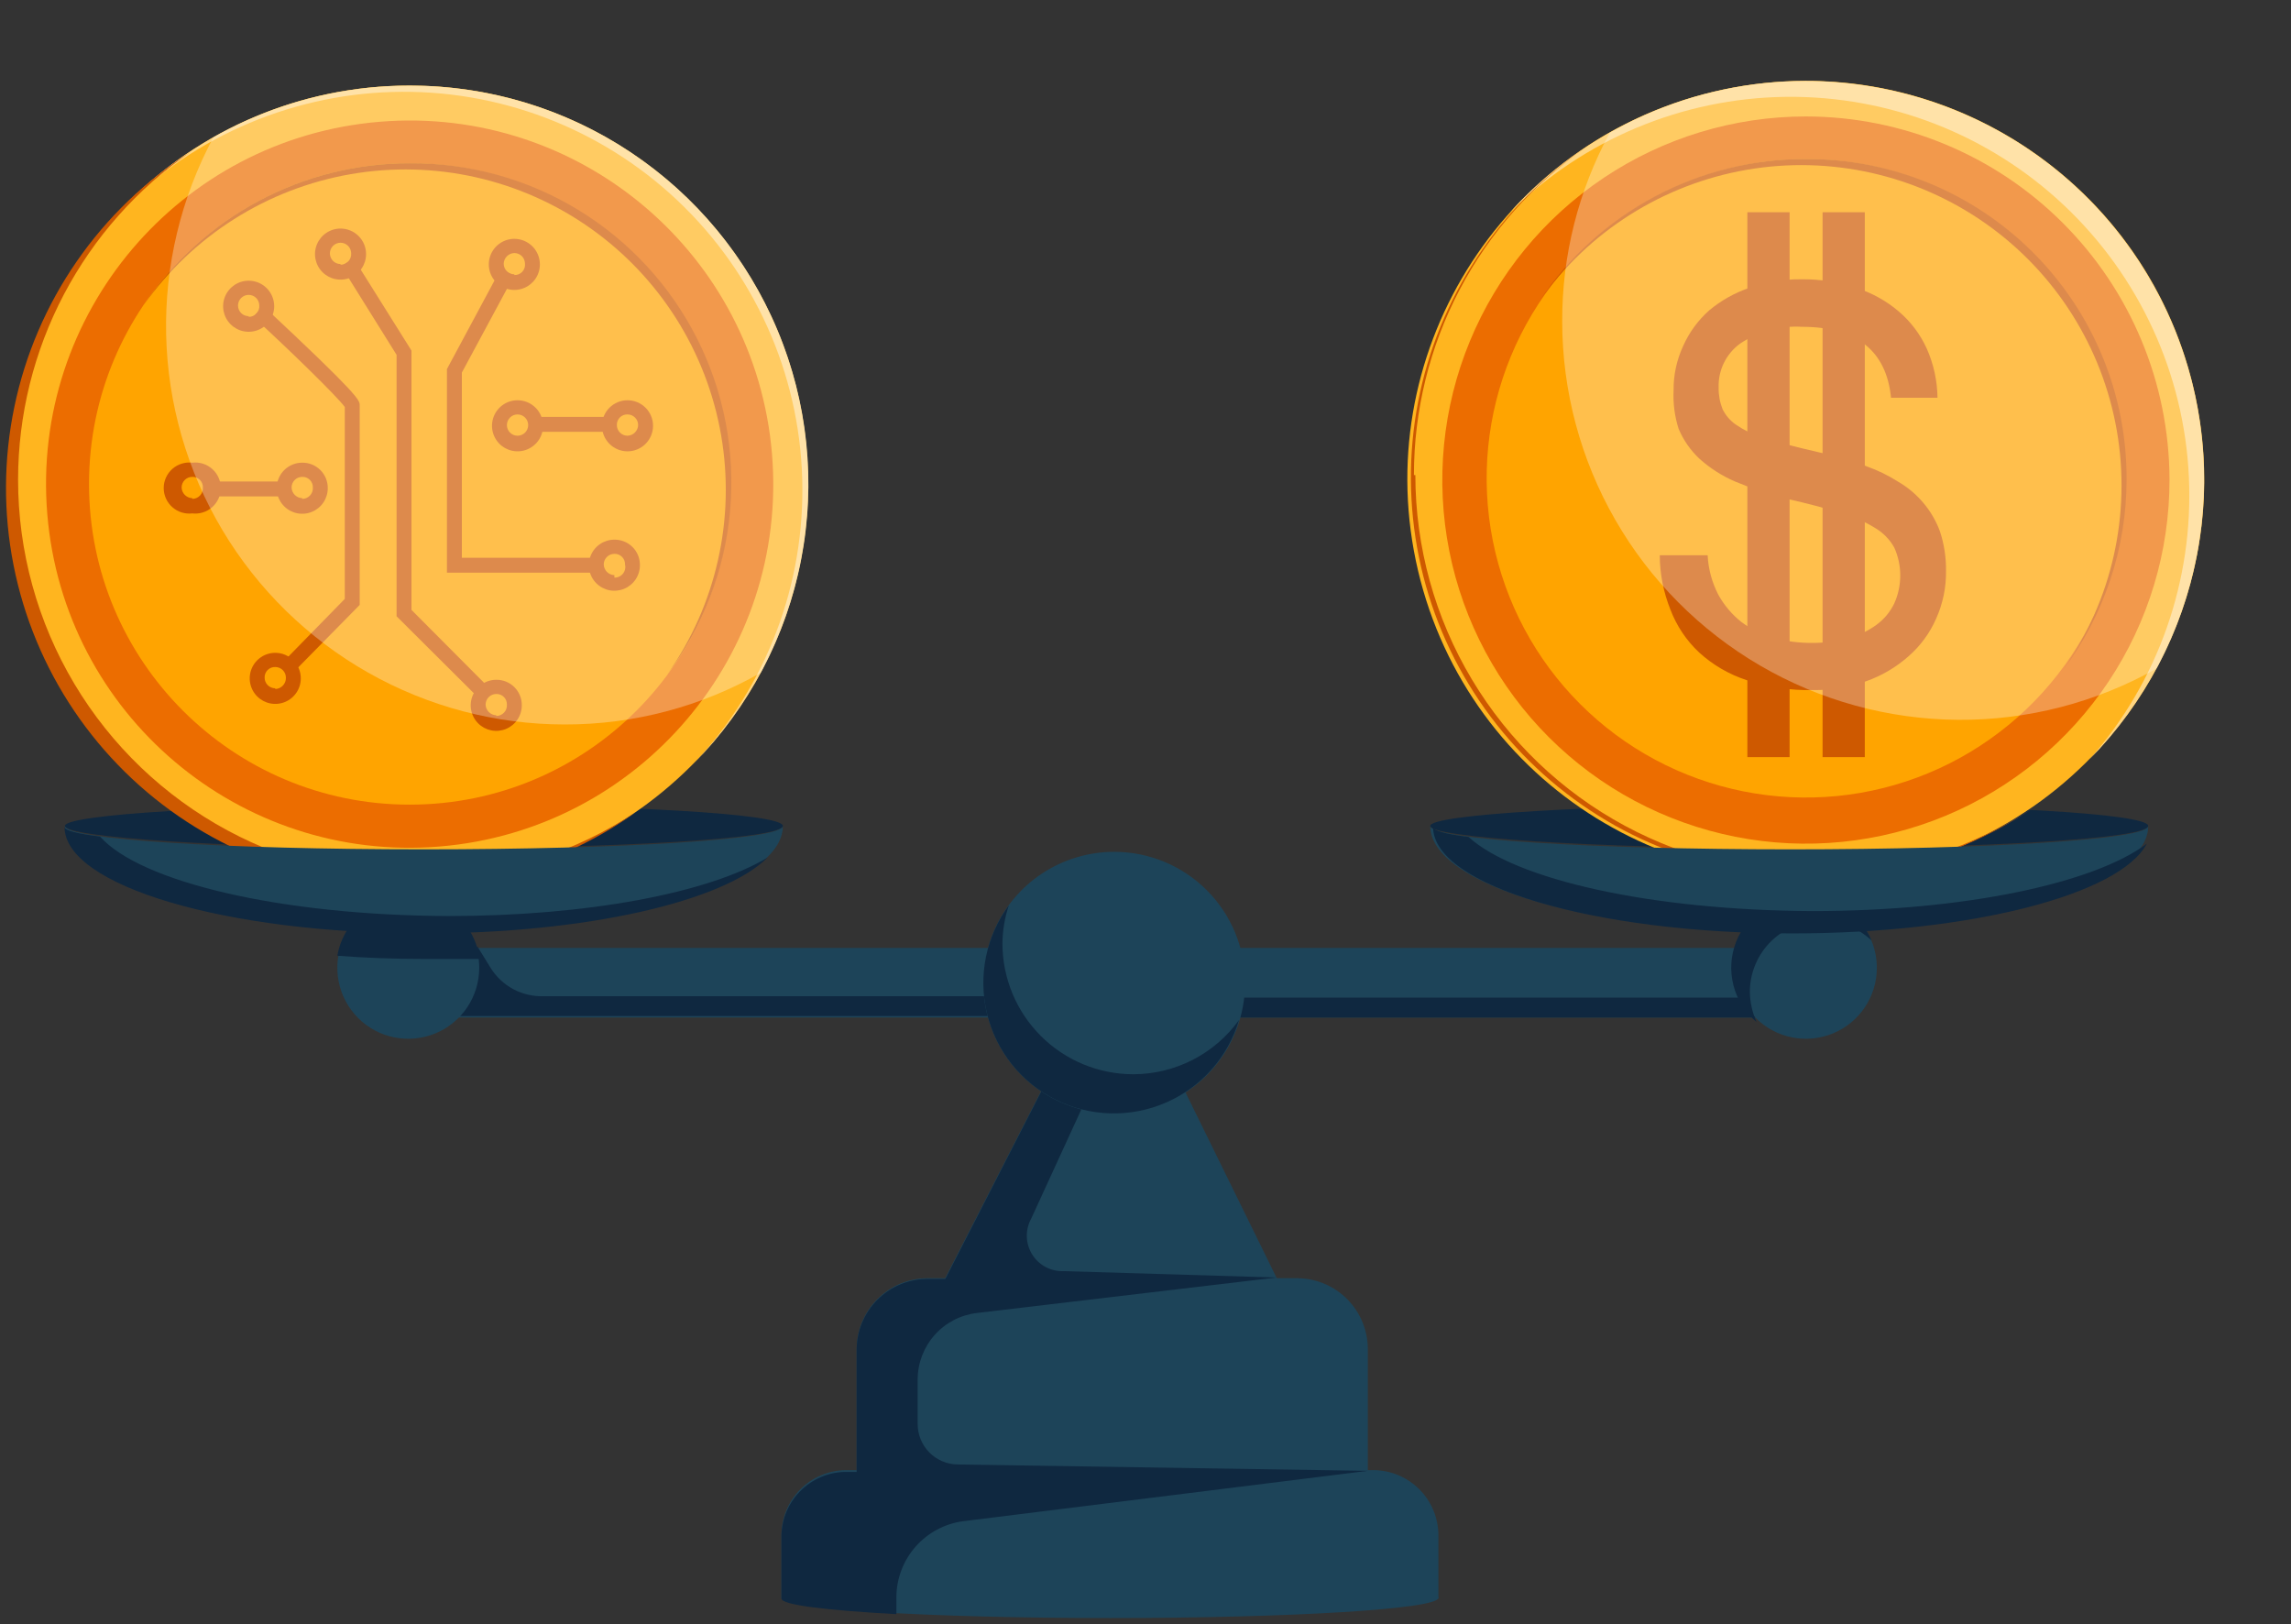 <svg width="292" height="207" viewBox="0 0 292 207" fill="none" xmlns="http://www.w3.org/2000/svg">
<rect x="0" y="0" width="292" height="207" fill="#333333" stroke="none"/>
<path d="M228.182 102.549C202.909 102.549 182.293 103.815 182.293 105.261C182.293 106.708 202.773 108.11 228.047 108.11C253.32 108.11 273.801 106.844 273.801 105.261C273.801 103.679 253.456 102.549 228.182 102.549Z" fill="#0F2840"/>
<path d="M54.027 102.549C28.573 102.549 8.273 103.815 8.273 105.261C8.273 106.708 28.754 108.11 54.027 108.11C79.3 108.11 99.781 106.844 99.781 105.261C99.781 103.679 79.3 102.549 54.027 102.549Z" fill="#0F2840"/>
<path d="M52.219 112.448C80.26 112.448 102.991 89.718 102.991 61.678C102.991 33.639 80.26 10.908 52.219 10.908C24.178 10.908 1.446 33.639 1.446 61.678C1.446 89.718 24.178 112.448 52.219 112.448Z" fill="#FFB51F"/>
<path d="M56.033 107.883C81.54 105.773 100.507 83.386 98.396 57.88C96.286 32.375 73.897 13.409 48.391 15.52C22.884 17.63 3.917 40.017 6.028 65.522C8.138 91.028 30.527 109.993 56.033 107.883Z" fill="#EC6D00"/>
<path d="M52.219 102.547C74.791 102.547 93.09 84.249 93.09 61.678C93.09 39.106 74.791 20.809 52.219 20.809C29.646 20.809 11.347 39.106 11.347 61.678C11.347 84.249 29.646 102.547 52.219 102.547Z" fill="#FFA400"/>
<path d="M52.445 44.679L45.075 32.925L43.493 33.919L50.546 45.222V78.541L61.351 89.301L62.663 87.99L52.445 77.727V44.679Z" fill="#CE5900"/>
<path d="M33.546 38.984L32.28 40.386C36.802 44.5 43.041 50.603 43.945 51.869V76.327L35.943 84.51L37.254 85.821L45.844 77.096V51.643C45.844 51.01 45.844 50.468 33.546 38.984Z" fill="#CE5900"/>
<path d="M36.259 61.363H25.996V63.262H36.259V61.363Z" fill="#CE5900"/>
<path d="M58.865 47.484L65.511 35.142L63.838 34.237L56.966 47.032V72.982H76.814V71.083H58.865V47.484Z" fill="#CE5900"/>
<path d="M78.487 53.133H68.269V55.032H78.487V53.133Z" fill="#CE5900"/>
<path d="M31.693 35.773C31.049 35.773 30.419 35.963 29.884 36.321C29.349 36.679 28.932 37.187 28.685 37.782C28.439 38.377 28.374 39.031 28.5 39.663C28.626 40.294 28.936 40.874 29.391 41.329C29.846 41.784 30.426 42.094 31.058 42.22C31.689 42.346 32.344 42.281 32.938 42.035C33.533 41.788 34.042 41.371 34.399 40.836C34.757 40.301 34.948 39.671 34.948 39.028C34.948 38.164 34.605 37.336 33.995 36.726C33.384 36.115 32.556 35.773 31.693 35.773ZM31.693 40.293C31.333 40.293 30.988 40.151 30.734 39.896C30.479 39.642 30.336 39.297 30.336 38.937C30.336 38.577 30.479 38.232 30.734 37.978C30.988 37.724 31.333 37.581 31.693 37.581C32.053 37.581 32.398 37.724 32.652 37.978C32.906 38.232 33.049 38.577 33.049 38.937C33.062 39.123 33.036 39.309 32.973 39.484C32.91 39.659 32.812 39.819 32.685 39.955C32.558 40.091 32.404 40.199 32.234 40.273C32.063 40.346 31.879 40.384 31.693 40.384V40.293Z" fill="#CE5900"/>
<path d="M35.084 83.198C34.44 83.198 33.81 83.389 33.275 83.747C32.74 84.105 32.322 84.613 32.076 85.208C31.83 85.802 31.765 86.457 31.891 87.088C32.017 87.72 32.327 88.3 32.782 88.755C33.237 89.21 33.817 89.52 34.449 89.646C35.08 89.771 35.734 89.707 36.329 89.461C36.924 89.214 37.432 88.797 37.79 88.262C38.148 87.726 38.339 87.097 38.339 86.453C38.339 85.59 37.996 84.762 37.385 84.152C36.775 83.541 35.947 83.198 35.084 83.198ZM35.084 87.719C34.724 87.719 34.379 87.576 34.124 87.322C33.87 87.068 33.727 86.723 33.727 86.363C33.721 86.183 33.752 86.004 33.818 85.837C33.884 85.669 33.983 85.517 34.111 85.39C34.238 85.263 34.39 85.163 34.557 85.097C34.725 85.031 34.904 85 35.084 85.007C35.443 85.007 35.788 85.15 36.043 85.404C36.297 85.658 36.44 86.003 36.44 86.363C36.446 86.547 36.416 86.73 36.351 86.903C36.286 87.075 36.188 87.233 36.062 87.367C35.936 87.502 35.785 87.61 35.617 87.686C35.449 87.762 35.268 87.804 35.084 87.81V87.719Z" fill="#CE5900"/>
<path d="M24.504 58.966C24.047 58.912 23.584 58.955 23.146 59.093C22.707 59.231 22.303 59.46 21.959 59.765C21.615 60.071 21.34 60.445 21.152 60.865C20.963 61.284 20.866 61.739 20.866 62.198C20.866 62.658 20.963 63.113 21.152 63.532C21.34 63.952 21.615 64.326 21.959 64.632C22.303 64.937 22.707 65.166 23.146 65.304C23.584 65.442 24.047 65.485 24.504 65.431C24.961 65.485 25.424 65.442 25.862 65.304C26.301 65.166 26.706 64.937 27.049 64.632C27.393 64.326 27.668 63.952 27.856 63.532C28.045 63.113 28.142 62.658 28.142 62.198C28.142 61.739 28.045 61.284 27.856 60.865C27.668 60.445 27.393 60.071 27.049 59.765C26.706 59.46 26.301 59.231 25.862 59.093C25.424 58.955 24.961 58.912 24.504 58.966ZM24.504 63.487C24.148 63.476 23.809 63.329 23.558 63.077C23.305 62.825 23.159 62.487 23.148 62.131C23.148 61.771 23.291 61.426 23.545 61.172C23.799 60.917 24.144 60.774 24.504 60.774C24.684 60.768 24.863 60.799 25.03 60.865C25.198 60.931 25.35 61.03 25.477 61.157C25.604 61.285 25.704 61.437 25.77 61.604C25.836 61.772 25.867 61.951 25.86 62.131C25.873 62.316 25.847 62.502 25.784 62.677C25.722 62.853 25.624 63.013 25.497 63.149C25.369 63.284 25.216 63.392 25.045 63.466C24.874 63.54 24.69 63.578 24.504 63.577V63.487Z" fill="#CE5900"/>
<path d="M38.52 58.966C37.876 58.966 37.246 59.157 36.711 59.515C36.176 59.872 35.758 60.381 35.512 60.975C35.266 61.57 35.201 62.225 35.327 62.856C35.452 63.488 35.763 64.068 36.218 64.523C36.673 64.978 37.253 65.288 37.885 65.414C38.516 65.539 39.17 65.475 39.765 65.228C40.36 64.982 40.868 64.565 41.226 64.03C41.584 63.494 41.775 62.865 41.775 62.221C41.781 61.792 41.701 61.366 41.539 60.968C41.378 60.571 41.138 60.209 40.835 59.906C40.531 59.602 40.17 59.363 39.772 59.202C39.375 59.04 38.949 58.96 38.52 58.966ZM38.52 63.487C38.163 63.476 37.825 63.329 37.573 63.077C37.321 62.825 37.175 62.487 37.163 62.131C37.163 61.771 37.306 61.426 37.56 61.172C37.815 60.917 38.16 60.775 38.52 60.775C38.699 60.768 38.879 60.799 39.046 60.865C39.213 60.931 39.365 61.031 39.493 61.158C39.62 61.285 39.72 61.437 39.785 61.604C39.851 61.772 39.882 61.951 39.876 62.131C39.888 62.316 39.862 62.502 39.8 62.678C39.737 62.853 39.639 63.013 39.512 63.149C39.385 63.285 39.231 63.393 39.06 63.466C38.89 63.54 38.706 63.578 38.52 63.578V63.487Z" fill="#CE5900"/>
<path d="M63.25 86.635C62.606 86.635 61.977 86.826 61.442 87.184C60.907 87.541 60.489 88.05 60.243 88.644C59.996 89.239 59.932 89.894 60.058 90.525C60.183 91.157 60.493 91.737 60.949 92.192C61.404 92.647 61.984 92.957 62.615 93.083C63.247 93.208 63.901 93.144 64.496 92.897C65.091 92.651 65.599 92.234 65.957 91.699C66.315 91.163 66.506 90.534 66.506 89.89C66.512 89.461 66.432 89.035 66.27 88.637C66.109 88.24 65.869 87.878 65.566 87.575C65.262 87.271 64.901 87.032 64.503 86.871C64.106 86.709 63.679 86.629 63.25 86.635ZM63.25 91.156C62.894 91.145 62.556 90.998 62.304 90.746C62.052 90.494 61.905 90.156 61.894 89.8C61.894 89.622 61.929 89.445 61.997 89.281C62.065 89.116 62.165 88.967 62.291 88.841C62.417 88.715 62.567 88.615 62.731 88.547C62.896 88.478 63.072 88.444 63.25 88.444C63.43 88.437 63.609 88.468 63.777 88.534C63.944 88.6 64.096 88.699 64.224 88.827C64.351 88.954 64.45 89.106 64.516 89.273C64.582 89.441 64.613 89.62 64.607 89.8C64.619 89.985 64.593 90.171 64.531 90.347C64.468 90.522 64.37 90.682 64.243 90.818C64.116 90.954 63.962 91.061 63.791 91.135C63.62 91.209 63.436 91.247 63.25 91.246V91.156Z" fill="#CE5900"/>
<path d="M78.306 68.777C77.662 68.777 77.033 68.968 76.497 69.325C75.962 69.683 75.545 70.191 75.298 70.786C75.052 71.381 74.988 72.035 75.113 72.667C75.239 73.298 75.549 73.878 76.004 74.333C76.459 74.789 77.039 75.099 77.671 75.224C78.302 75.35 78.957 75.285 79.552 75.039C80.146 74.793 80.655 74.376 81.013 73.84C81.37 73.305 81.561 72.675 81.561 72.032C81.567 71.603 81.487 71.177 81.326 70.779C81.164 70.381 80.925 70.02 80.621 69.716C80.318 69.413 79.957 69.174 79.559 69.012C79.161 68.851 78.735 68.771 78.306 68.777ZM78.306 73.298C77.95 73.286 77.611 73.14 77.359 72.888C77.107 72.636 76.961 72.297 76.95 71.941C76.95 71.582 77.093 71.237 77.347 70.982C77.601 70.728 77.946 70.585 78.306 70.585C78.486 70.579 78.665 70.609 78.832 70.675C79 70.741 79.152 70.841 79.279 70.968C79.406 71.096 79.506 71.248 79.572 71.415C79.638 71.582 79.669 71.761 79.662 71.941C79.711 72.144 79.712 72.355 79.666 72.558C79.62 72.761 79.528 72.951 79.397 73.112C79.266 73.274 79.099 73.404 78.91 73.491C78.721 73.578 78.514 73.62 78.306 73.614V73.298Z" fill="#CE5900"/>
<path d="M79.979 51.009C79.551 51.009 79.128 51.093 78.733 51.257C78.338 51.42 77.979 51.66 77.677 51.962C77.375 52.264 77.135 52.623 76.971 53.018C76.808 53.413 76.724 53.836 76.724 54.264C76.724 54.691 76.808 55.115 76.971 55.51C77.135 55.904 77.375 56.263 77.677 56.566C77.979 56.868 78.338 57.108 78.733 57.271C79.128 57.435 79.551 57.519 79.979 57.519C80.406 57.519 80.829 57.435 81.225 57.271C81.619 57.108 81.978 56.868 82.281 56.566C82.583 56.263 82.823 55.904 82.986 55.51C83.15 55.115 83.234 54.691 83.234 54.264C83.234 53.836 83.15 53.413 82.986 53.018C82.823 52.623 82.583 52.264 82.281 51.962C81.978 51.66 81.619 51.42 81.225 51.257C80.829 51.093 80.406 51.009 79.979 51.009ZM79.979 55.53C79.619 55.53 79.274 55.387 79.02 55.133C78.765 54.878 78.622 54.533 78.622 54.173C78.616 53.994 78.647 53.814 78.713 53.647C78.779 53.48 78.878 53.328 79.006 53.2C79.133 53.073 79.285 52.974 79.452 52.907C79.62 52.842 79.799 52.811 79.979 52.817C80.157 52.817 80.333 52.852 80.498 52.92C80.662 52.989 80.812 53.089 80.938 53.214C81.064 53.34 81.164 53.49 81.232 53.654C81.3 53.819 81.335 53.995 81.335 54.173C81.324 54.53 81.177 54.868 80.925 55.12C80.673 55.372 80.335 55.518 79.979 55.53Z" fill="#CE5900"/>
<path d="M65.556 30.439C64.912 30.439 64.283 30.63 63.748 30.988C63.212 31.346 62.795 31.854 62.549 32.449C62.302 33.044 62.238 33.698 62.364 34.33C62.489 34.961 62.799 35.541 63.254 35.996C63.71 36.451 64.29 36.761 64.921 36.887C65.552 37.013 66.207 36.948 66.802 36.702C67.397 36.455 67.905 36.038 68.263 35.503C68.621 34.968 68.811 34.338 68.811 33.694C68.811 32.831 68.468 32.003 67.858 31.393C67.248 30.782 66.419 30.439 65.556 30.439ZM65.556 34.96C65.196 34.96 64.851 34.818 64.597 34.563C64.343 34.309 64.2 33.964 64.2 33.604C64.211 33.248 64.358 32.91 64.61 32.658C64.862 32.406 65.2 32.259 65.556 32.248C65.916 32.248 66.261 32.391 66.515 32.645C66.77 32.899 66.912 33.244 66.912 33.604C66.932 33.791 66.911 33.98 66.851 34.159C66.791 34.337 66.694 34.5 66.565 34.638C66.436 34.775 66.28 34.883 66.106 34.954C65.931 35.025 65.744 35.058 65.556 35.051V34.96Z" fill="#CE5900"/>
<path d="M43.403 29.128C42.759 29.128 42.129 29.319 41.594 29.677C41.059 30.034 40.642 30.543 40.395 31.137C40.149 31.732 40.084 32.387 40.21 33.018C40.336 33.649 40.645 34.229 41.101 34.685C41.556 35.14 42.136 35.45 42.767 35.575C43.399 35.701 44.053 35.637 44.648 35.39C45.243 35.144 45.752 34.727 46.109 34.191C46.467 33.656 46.658 33.027 46.658 32.383C46.658 31.956 46.574 31.532 46.41 31.137C46.246 30.742 46.007 30.384 45.704 30.081C45.402 29.779 45.043 29.539 44.648 29.376C44.253 29.212 43.83 29.128 43.403 29.128ZM43.403 33.649C43.224 33.649 43.048 33.614 42.883 33.546C42.719 33.477 42.569 33.378 42.444 33.252C42.318 33.126 42.218 32.976 42.15 32.812C42.081 32.647 42.046 32.471 42.046 32.293C42.046 31.933 42.189 31.588 42.444 31.334C42.698 31.079 43.043 30.936 43.403 30.936C43.762 30.936 44.107 31.079 44.362 31.334C44.616 31.588 44.759 31.933 44.759 32.293C44.771 32.478 44.745 32.664 44.683 32.839C44.62 33.014 44.522 33.175 44.395 33.311C44.268 33.446 44.114 33.554 43.943 33.628C43.773 33.702 43.589 33.74 43.403 33.739V33.649Z" fill="#CE5900"/>
<path d="M65.963 51.009C65.319 51.009 64.69 51.2 64.155 51.557C63.619 51.915 63.202 52.423 62.956 53.018C62.709 53.613 62.645 54.267 62.77 54.899C62.896 55.53 63.206 56.11 63.661 56.566C64.117 57.021 64.697 57.331 65.328 57.456C65.96 57.582 66.614 57.517 67.209 57.271C67.804 57.025 68.312 56.608 68.67 56.072C69.027 55.537 69.218 54.908 69.218 54.264C69.218 53.401 68.875 52.573 68.265 51.962C67.654 51.352 66.826 51.009 65.963 51.009ZM65.963 55.53C65.785 55.53 65.609 55.495 65.444 55.426C65.279 55.358 65.13 55.258 65.004 55.133C64.878 55.007 64.778 54.857 64.71 54.693C64.642 54.528 64.607 54.352 64.607 54.173C64.607 53.814 64.75 53.469 65.004 53.214C65.258 52.96 65.603 52.817 65.963 52.817C66.323 52.817 66.668 52.96 66.922 53.214C67.177 53.469 67.32 53.814 67.32 54.173C67.32 54.533 67.177 54.878 66.922 55.133C66.668 55.387 66.323 55.53 65.963 55.53Z" fill="#CE5900"/>
<path d="M52.219 10.908C45.119 10.898 38.096 12.382 31.608 15.264C25.119 18.146 19.31 22.361 14.557 27.636C23.796 17.84 36.549 12.115 50.009 11.721C63.469 11.326 76.534 16.295 86.331 25.534C96.127 34.772 101.853 47.523 102.247 60.983C102.641 74.442 97.672 87.507 88.433 97.303C95.456 90.173 100.215 81.126 102.111 71.299C104.008 61.473 102.958 51.305 99.093 42.073C95.228 32.841 88.721 24.958 80.389 19.413C72.057 13.868 62.272 10.909 52.264 10.908H52.219Z" fill="#FFD683"/>
<path d="M52.219 20.809C45.514 20.796 38.911 22.441 32.995 25.596C27.079 28.75 22.035 33.318 18.31 38.892C24.551 30.044 34.052 24.037 44.723 22.192C55.394 20.348 66.36 22.819 75.209 29.059C84.058 35.3 90.066 44.801 91.91 55.471C93.754 66.141 91.284 77.106 85.042 85.955C89.604 79.892 92.379 72.674 93.054 65.117C93.729 57.56 92.278 49.965 88.864 43.189C85.45 36.413 80.209 30.727 73.734 26.772C67.258 22.817 59.806 20.752 52.219 20.809Z" fill="#CE5900"/>
<g style="mix-blend-mode:soft-light" opacity="0.3">
<path d="M52.219 10.908C43.459 10.906 34.848 13.164 27.217 17.464C23.057 25.205 20.976 33.892 21.177 42.678C21.378 51.463 23.855 60.047 28.364 67.589C32.874 75.132 39.262 81.376 46.906 85.713C54.55 90.049 63.188 92.329 71.976 92.33C80.743 92.345 89.362 90.07 96.978 85.73C101.141 77.992 103.224 69.306 103.024 60.522C102.824 51.737 100.347 43.156 95.836 35.615C91.326 28.075 84.935 21.834 77.29 17.504C69.644 13.173 61.006 10.9 52.219 10.908Z" fill="white"/>
</g>
<path d="M2.305 61.09C2.315 52.876 4.32 44.786 8.147 37.518C11.975 30.249 17.51 24.019 24.278 19.362C18.556 23.004 13.621 27.755 9.766 33.334C5.91 38.914 3.212 45.21 1.83 51.85C0.448 58.49 0.41 65.34 1.72 71.995C3.029 78.649 5.658 84.974 9.453 90.596C13.247 96.218 18.129 101.022 23.811 104.726C29.494 108.43 35.86 110.958 42.535 112.16C49.211 113.363 56.059 113.216 62.676 111.728C69.294 110.24 75.546 107.441 81.064 103.497C73.408 108.554 64.525 111.442 55.358 111.854C46.192 112.267 37.085 110.187 29.006 105.837C20.928 101.487 14.179 95.029 9.477 87.15C4.775 79.271 2.297 70.266 2.305 61.09Z" fill="#CE5900"/>
<path d="M241.82 110.497C269.112 104.056 286.014 76.712 279.572 49.423C273.131 22.133 245.786 5.232 218.494 11.673C191.203 18.113 174.301 45.458 180.742 72.747C187.184 100.037 214.529 116.938 241.82 110.497Z" fill="#FFB51F"/>
<path d="M230.172 14.842C221.002 14.842 212.039 17.562 204.416 22.658C196.793 27.754 190.854 34.996 187.349 43.469C183.844 51.942 182.931 61.264 184.727 70.255C186.522 79.246 190.945 87.503 197.435 93.98C203.925 100.457 212.191 104.864 221.186 106.641C230.182 108.419 239.502 107.489 247.969 103.967C256.435 100.446 263.666 94.493 268.748 86.86C273.829 79.228 276.531 70.26 276.514 61.091C276.478 48.82 271.581 37.064 262.895 28.395C254.21 19.727 242.443 14.854 230.172 14.842Z" fill="#EC6D00"/>
<path d="M230.172 20.267C222.124 20.267 214.257 22.653 207.565 27.124C200.874 31.595 195.658 37.949 192.579 45.384C189.499 52.819 188.693 61 190.263 68.893C191.833 76.786 195.709 84.036 201.399 89.726C207.09 95.416 214.34 99.291 222.233 100.861C230.127 102.431 238.308 101.626 245.743 98.546C253.178 95.466 259.533 90.251 264.005 83.56C268.476 76.869 270.862 69.002 270.862 60.955C270.862 50.164 266.575 39.815 258.944 32.184C251.313 24.553 240.963 20.267 230.172 20.267Z" fill="#FFA400"/>
<path d="M230.172 10.32C223.066 10.315 216.038 11.801 209.543 14.682C203.048 17.564 197.23 21.776 192.465 27.048C201.83 17.774 214.432 12.502 227.611 12.343C240.79 12.184 253.516 17.152 263.101 26.197C272.687 35.243 278.383 47.658 278.988 60.824C279.592 73.989 275.057 86.875 266.341 96.76C273.357 89.624 278.11 80.575 280.003 70.748C281.897 60.921 280.846 50.754 276.983 41.522C273.12 32.289 266.617 24.404 258.289 18.853C249.961 13.302 240.18 10.334 230.172 10.32Z" fill="#FFD683"/>
<path d="M230.172 20.266C223.459 20.246 216.847 21.887 210.922 25.042C204.998 28.197 199.947 32.769 196.218 38.35C202.453 29.501 211.948 23.491 222.614 21.643C233.281 19.795 244.245 22.259 253.094 28.494C261.943 34.729 267.953 44.224 269.801 54.89C271.65 65.555 269.185 76.519 262.95 85.367C268.209 78.367 271.049 69.846 271.043 61.09C271.061 55.72 270.016 50.4 267.967 45.436C265.919 40.472 262.909 35.962 259.109 32.167C255.31 28.372 250.797 25.367 245.83 23.324C240.864 21.281 235.542 20.242 230.172 20.266Z" fill="#CE5900"/>
<path d="M180.213 60.548C180.208 52.318 182.206 44.211 186.034 36.925C189.862 29.639 195.405 23.395 202.186 18.73C196.655 22.47 191.916 27.263 188.237 32.835C184.559 38.407 182.015 44.648 180.749 51.204C179.483 57.759 179.521 64.499 180.86 71.04C182.199 77.581 184.814 83.793 188.554 89.324C192.295 94.854 197.088 99.593 202.66 103.271C208.233 106.949 214.475 109.494 221.03 110.76C227.586 112.025 234.327 111.987 240.868 110.648C247.409 109.309 253.622 106.695 259.152 102.954C251.493 107.996 242.613 110.871 233.452 111.275C224.292 111.679 215.192 109.598 207.119 105.251C199.045 100.904 192.299 94.453 187.594 86.583C182.889 78.713 180.401 69.717 180.394 60.548H180.213Z" fill="#CE5900"/>
<path d="M245.091 64.029C244.183 62.962 243.097 62.06 241.881 61.362C240.66 60.586 239.356 59.949 237.993 59.463C236.624 58.917 235.219 58.464 233.789 58.107L229.584 57.112C227.549 56.615 225.877 56.163 224.52 55.711C223.362 55.349 222.265 54.816 221.265 54.129C220.53 53.625 219.938 52.94 219.547 52.139C219.201 51.262 219.032 50.325 219.05 49.382C219.015 48.293 219.248 47.212 219.729 46.234C220.21 45.257 220.923 44.413 221.807 43.776C224.129 42.232 226.891 41.486 229.674 41.651C236.637 41.651 240.435 44.725 241.022 50.693H246.945C246.919 48.543 246.458 46.42 245.589 44.454C244.756 42.606 243.52 40.969 241.972 39.662C240.381 38.315 238.536 37.3 236.546 36.678C234.288 35.927 231.919 35.56 229.539 35.593C227.307 35.574 225.089 35.941 222.983 36.678C221.099 37.312 219.351 38.293 217.829 39.571C216.419 40.826 215.294 42.367 214.528 44.092C213.705 45.861 213.287 47.792 213.308 49.743C213.228 51.395 213.442 53.049 213.941 54.626C214.547 56.081 215.457 57.391 216.608 58.469C217.95 59.67 219.477 60.647 221.129 61.362C223.285 62.27 225.507 63.01 227.775 63.577C230.398 64.165 232.613 64.753 234.467 65.341C236.062 65.761 237.585 66.417 238.988 67.284C240.006 67.885 240.848 68.742 241.429 69.771C241.936 70.894 242.198 72.111 242.198 73.343C242.198 74.574 241.936 75.792 241.429 76.914C240.91 77.99 240.133 78.922 239.169 79.627C238.081 80.421 236.854 81.003 235.552 81.345C234.079 81.747 232.558 81.945 231.031 81.932C229.352 81.953 227.678 81.74 226.057 81.299C224.576 80.871 223.183 80.182 221.943 79.265C220.743 78.311 219.744 77.127 219.004 75.784C218.198 74.227 217.736 72.516 217.648 70.766H211.544C211.558 73.136 212.018 75.483 212.901 77.683C213.689 79.761 214.942 81.632 216.563 83.153C218.309 84.745 220.374 85.947 222.621 86.679C225.346 87.583 228.206 88.011 231.076 87.945C233.386 87.975 235.682 87.593 237.858 86.815C239.838 86.117 241.665 85.042 243.238 83.65C244.754 82.334 245.958 80.697 246.764 78.858C247.629 76.941 248.061 74.858 248.03 72.755C248.053 71.051 247.793 69.355 247.262 67.737C246.767 66.38 246.032 65.124 245.091 64.029Z" fill="#CE5900"/>
<path d="M228.092 27.049H222.712V96.49H228.092V27.049Z" fill="#CE5900"/>
<path d="M237.677 27.049H232.297V96.49H237.677V27.049Z" fill="#CE5900"/>
<g style="mix-blend-mode:soft-light" opacity="0.3">
<path d="M230.172 10.32C221.405 10.305 212.786 12.581 205.17 16.921C201.166 24.303 199.083 32.574 199.111 40.972C199.12 49.844 201.452 58.558 205.874 66.249C210.296 73.94 216.654 80.34 224.317 84.811C231.98 89.282 240.68 91.67 249.551 91.736C258.423 91.802 267.158 89.544 274.886 85.187C279.044 77.449 281.125 68.766 280.926 59.984C280.727 51.202 278.254 42.622 273.75 35.081C269.246 27.539 262.864 21.294 255.226 16.954C247.588 12.615 238.956 10.329 230.172 10.32Z" fill="white"/>
</g>
<path d="M141.467 206.211C164.588 206.211 183.333 205.058 183.333 203.635C183.333 202.211 164.588 201.058 141.467 201.058C118.345 201.058 99.601 202.211 99.601 203.635C99.601 205.058 118.345 206.211 141.467 206.211Z" fill="#1D4459"/>
<path d="M141.105 120.812H54.027V129.673H141.105V120.812Z" fill="#1D4459"/>
<path d="M228.182 120.812H141.105V129.673H228.182V120.812Z" fill="#1D4459"/>
<path d="M117.821 168.055V187.36H166.242V170.044L142.054 120.812L117.821 168.055Z" fill="#1D4459"/>
<path d="M165.429 162.901H118.228C115.83 162.901 113.53 163.854 111.834 165.55C110.138 167.245 109.185 169.545 109.185 171.943V187.495H174.335V171.808C174.3 169.456 173.351 167.211 171.688 165.549C170.025 163.886 167.78 162.936 165.429 162.901Z" fill="#1D4459"/>
<path d="M175.059 187.36H107.829C106.743 187.366 105.668 187.586 104.666 188.007C103.665 188.429 102.756 189.043 101.992 189.815C101.228 190.588 100.623 191.503 100.213 192.509C99.803 193.515 99.595 194.592 99.601 195.679V203.726H183.333V195.679C183.333 193.48 182.462 191.371 180.912 189.813C179.362 188.254 177.257 187.372 175.059 187.36Z" fill="#1D4459"/>
<path d="M62.527 123.344L60.854 120.632L54.027 126.961V129.493H141.105V126.961H69.263C67.922 127.003 66.593 126.691 65.41 126.056C64.228 125.421 63.233 124.486 62.527 123.344Z" fill="#0F2840"/>
<path d="M228.182 127.142H141.105V129.673H228.182V127.142Z" fill="#0F2840"/>
<path d="M52.038 114.302C50.249 114.302 48.501 114.832 47.014 115.826C45.527 116.819 44.368 118.231 43.684 119.883C42.999 121.536 42.82 123.354 43.169 125.108C43.518 126.862 44.379 128.473 45.644 129.737C46.908 131.002 48.52 131.863 50.274 132.212C52.028 132.561 53.846 132.382 55.498 131.697C57.15 131.013 58.563 129.854 59.556 128.367C60.55 126.88 61.08 125.132 61.08 123.344C61.08 120.946 60.127 118.646 58.432 116.95C56.736 115.254 54.436 114.302 52.038 114.302Z" fill="#1D4459"/>
<path d="M230.172 114.302C228.383 114.302 226.635 114.832 225.148 115.826C223.661 116.819 222.502 118.231 221.818 119.883C221.133 121.536 220.954 123.354 221.303 125.108C221.652 126.862 222.513 128.473 223.778 129.737C225.042 131.002 226.654 131.863 228.408 132.212C230.162 132.561 231.98 132.382 233.632 131.697C235.284 131.013 236.697 129.854 237.69 128.367C238.684 126.88 239.214 125.132 239.214 123.344C239.214 120.946 238.261 118.646 236.566 116.95C234.87 115.254 232.57 114.302 230.172 114.302Z" fill="#1D4459"/>
<path d="M116.962 181.484V175.787C116.97 173.699 117.742 171.686 119.133 170.128C120.524 168.571 122.438 167.576 124.512 167.333L162.716 162.812L135.589 161.999C134.788 162.033 133.992 161.854 133.283 161.48C132.574 161.106 131.977 160.55 131.554 159.869C131.13 159.188 130.896 158.406 130.874 157.605C130.852 156.803 131.044 156.011 131.43 155.308L137.804 141.428L136.448 131.799L120.488 162.993H118.228C115.83 162.993 113.53 163.946 111.834 165.642C110.138 167.337 109.185 169.637 109.185 172.035V187.587H107.648C105.524 187.645 103.504 188.517 102.006 190.024C100.507 191.53 99.646 193.555 99.601 195.68V203.727C99.601 204.541 105.297 205.219 114.249 205.716V203.546C114.261 201.179 115.127 198.897 116.689 197.119C118.251 195.341 120.403 194.187 122.749 193.871L174.335 187.451L122.026 186.638C120.674 186.614 119.386 186.06 118.439 185.097C117.492 184.133 116.962 182.835 116.962 181.484Z" fill="#0F2840"/>
<path d="M142.054 108.561C138.753 108.552 135.523 109.522 132.773 111.35C130.024 113.178 127.879 115.78 126.609 118.827C125.339 121.875 125.002 125.231 125.641 128.47C126.28 131.709 127.865 134.685 130.196 137.023C132.528 139.36 135.5 140.954 138.738 141.601C141.975 142.248 145.332 141.921 148.383 140.659C151.434 139.398 154.042 137.26 155.877 134.516C157.713 131.771 158.692 128.544 158.692 125.243C158.692 120.826 156.941 116.59 153.822 113.463C150.703 110.335 146.471 108.573 142.054 108.561Z" fill="#1D4459"/>
<path d="M144.45 136.906C140.026 136.906 135.782 135.149 132.654 132.02C129.525 128.892 127.767 124.649 127.767 120.224C127.784 118.579 128.059 116.947 128.581 115.387C127.14 117.341 126.144 119.587 125.663 121.967C125.182 124.347 125.228 126.803 125.798 129.164C126.368 131.524 127.447 133.731 128.961 135.63C130.474 137.529 132.385 139.074 134.559 140.155C136.733 141.237 139.117 141.83 141.544 141.893C143.972 141.955 146.383 141.485 148.61 140.516C150.837 139.548 152.824 138.103 154.433 136.285C156.042 134.466 157.233 132.317 157.924 129.989C156.385 132.126 154.362 133.867 152.02 135.07C149.678 136.272 147.083 136.902 144.45 136.906Z" fill="#0F2840"/>
<path d="M52.038 114.301C49.884 114.269 47.789 115.008 46.131 116.384C44.474 117.76 43.361 119.683 42.995 121.805C46.522 122.077 50.229 122.212 54.027 122.212C56.468 122.212 58.82 122.212 61.125 122.212C60.848 120.007 59.768 117.982 58.091 116.522C56.415 115.063 54.26 114.272 52.038 114.301Z" fill="#0F2840"/>
<path d="M54.027 108.245C28.573 108.245 8.273 106.979 8.273 105.261C8.273 112.72 28.754 118.824 54.027 118.824C79.3 118.824 99.781 112.811 99.781 105.261C99.781 106.979 79.3 108.245 54.027 108.245Z" fill="#1D4459"/>
<path d="M12.749 106.617C9.901 106.255 8.228 105.849 8.228 105.396C8.228 112.856 28.709 118.959 53.982 118.959C74.734 118.959 92.231 114.89 97.837 109.284C90.332 113.805 74.87 116.744 57.147 116.744C35.717 116.654 17.903 112.404 12.749 106.617Z" fill="#0F2840"/>
<path d="M230.172 114.302C228.278 114.202 226.4 114.7 224.805 115.726C223.21 116.752 221.977 118.253 221.282 120.018C220.587 121.783 220.465 123.721 220.933 125.559C221.4 127.398 222.434 129.042 223.887 130.26C223.343 129.051 223.051 127.744 223.028 126.418C223.028 125.211 223.269 124.016 223.738 122.904C224.206 121.792 224.892 120.785 225.756 119.943C226.62 119.1 227.644 118.439 228.767 117.998C229.89 117.557 231.09 117.346 232.297 117.376C234.618 117.373 236.852 118.263 238.536 119.862C237.848 118.212 236.686 116.804 235.197 115.814C233.708 114.824 231.959 114.298 230.172 114.302Z" fill="#0F2840"/>
<path d="M228.182 108.245C202.909 108.245 182.293 106.979 182.293 105.261C182.293 112.72 202.773 118.824 228.047 118.824C253.32 118.824 273.801 112.811 273.801 105.261C273.937 106.979 253.456 108.245 228.182 108.245Z" fill="#1D4459"/>
<path d="M187.175 106.662C184.191 106.301 182.654 105.849 182.654 105.396C182.654 112.856 203.135 118.959 228.408 118.959C251.285 118.959 270.229 113.986 273.62 107.521C266.974 112.54 250.426 116.111 231.031 116.111C210.369 116.021 193.098 112.087 187.175 106.662Z" fill="#0F2840"/>
</svg>
